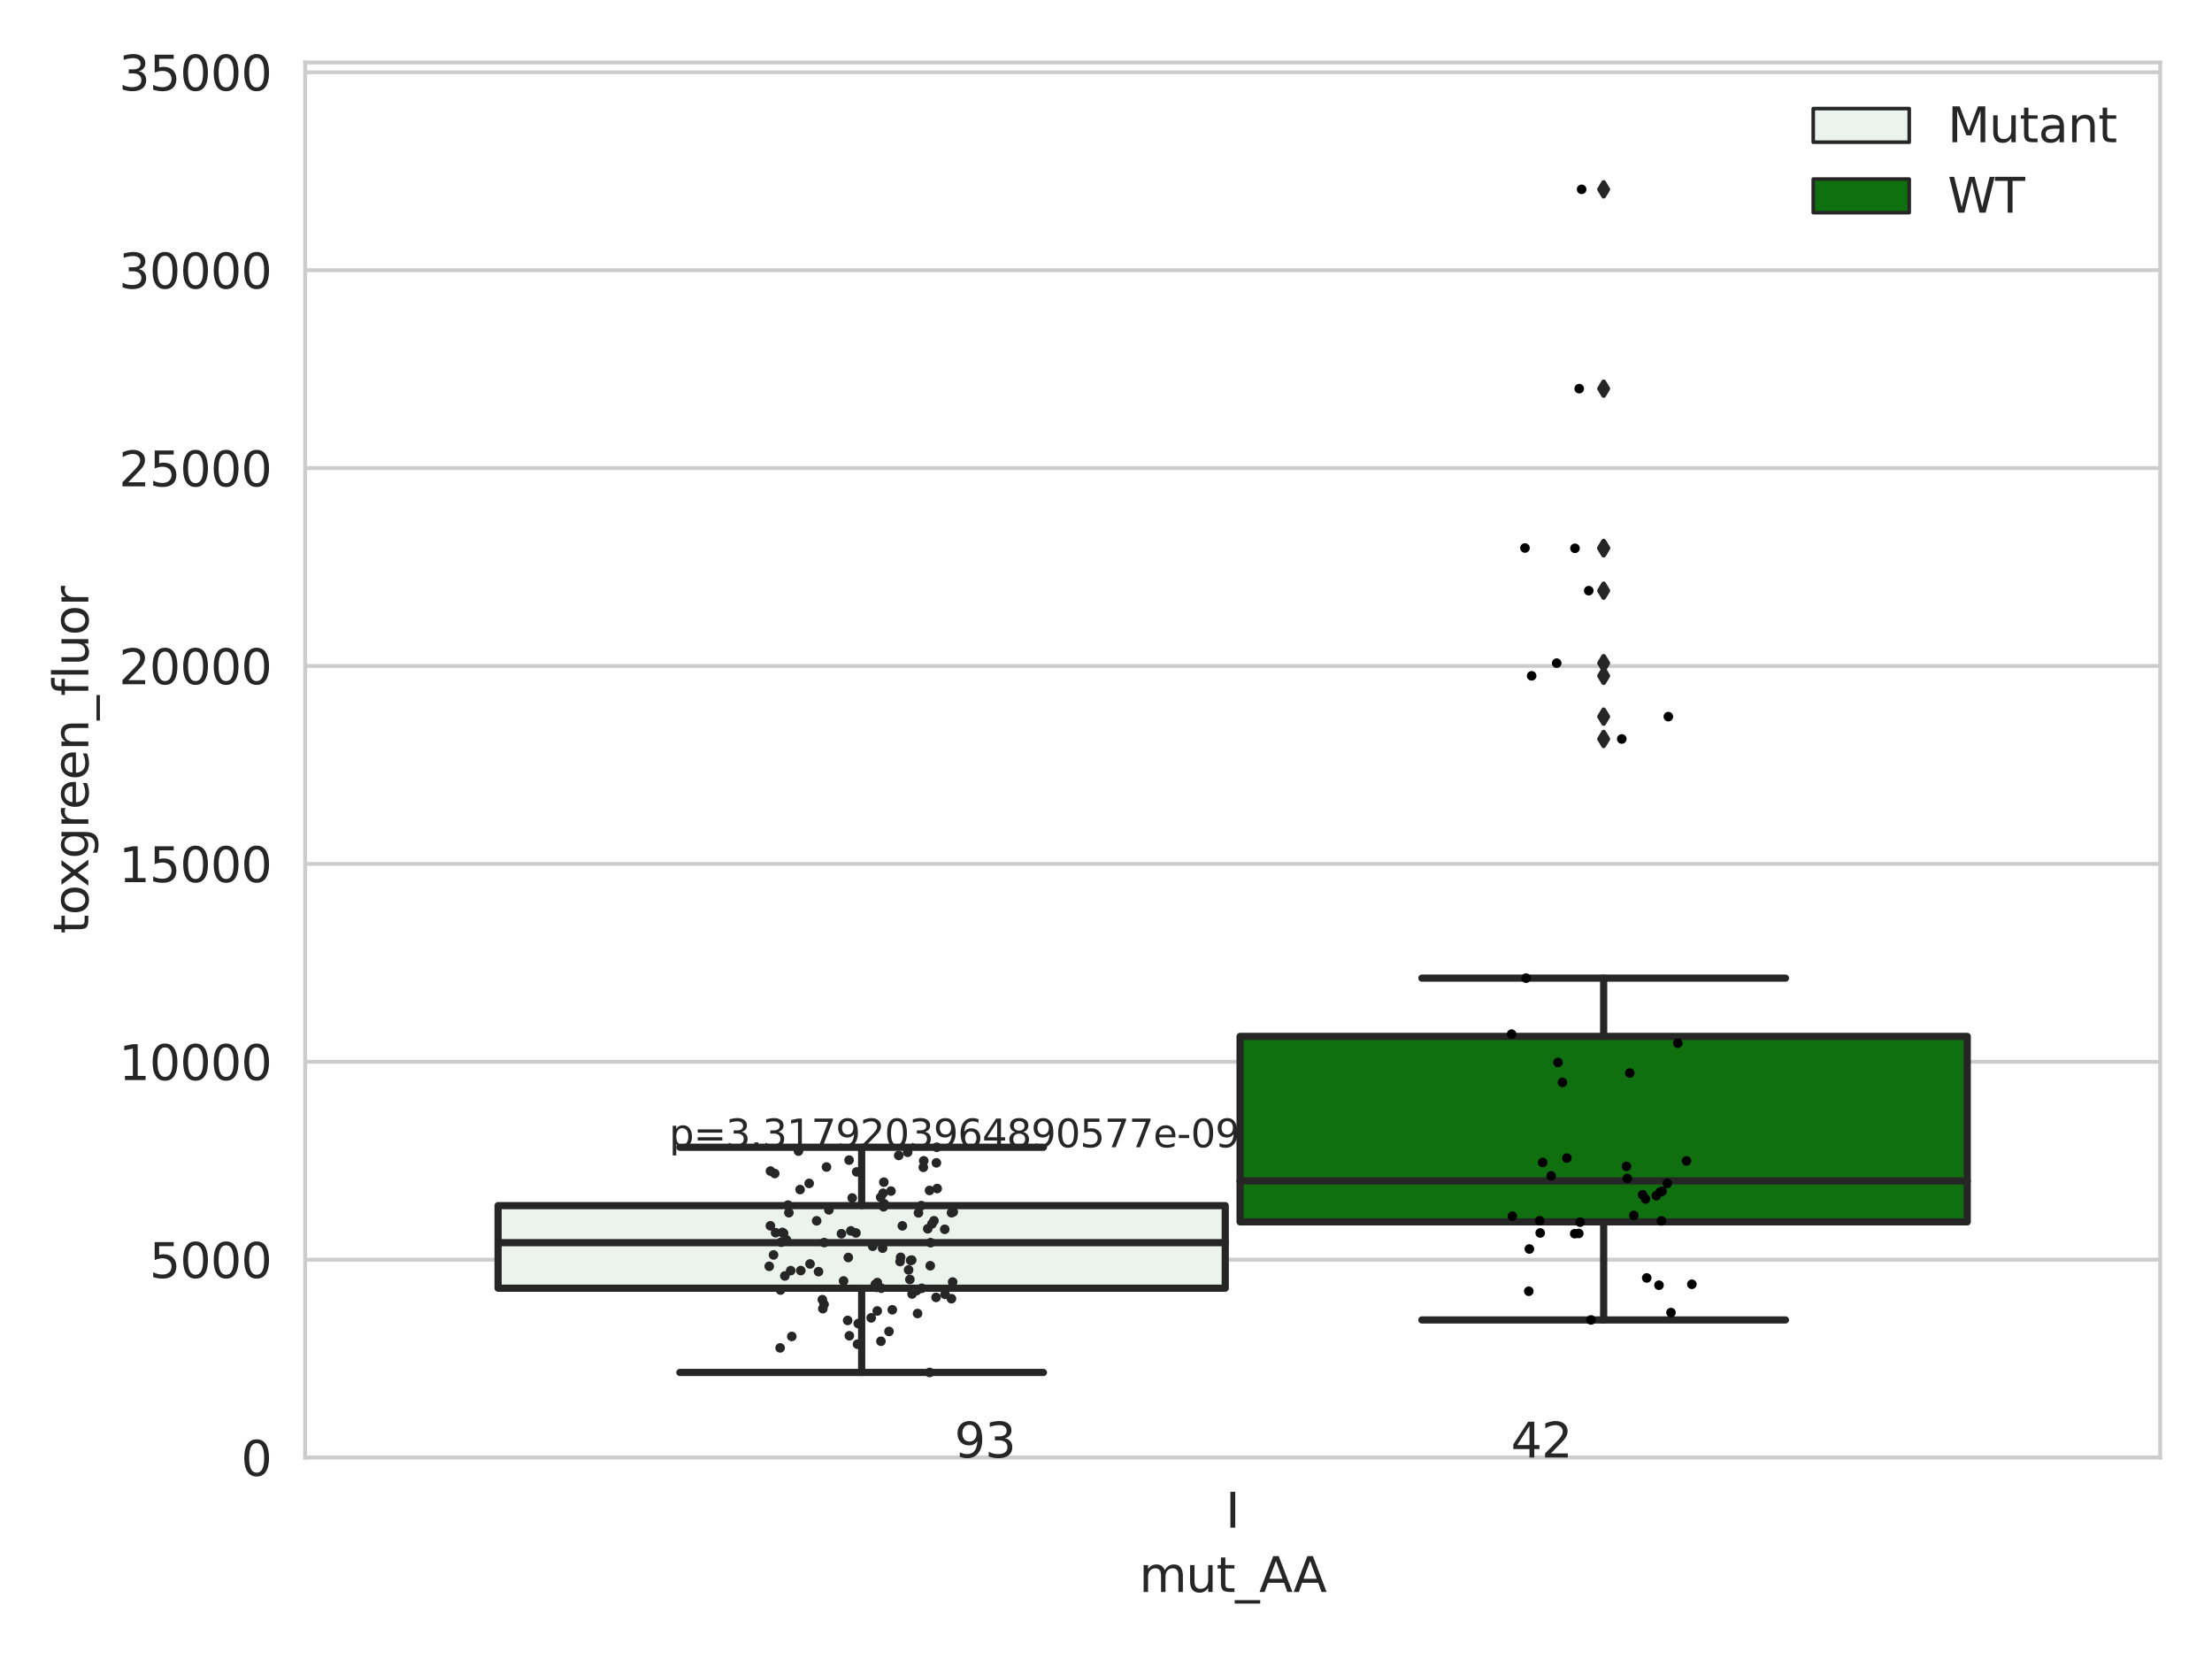 <?xml version="1.0" encoding="utf-8" standalone="no"?>
<!DOCTYPE svg PUBLIC "-//W3C//DTD SVG 1.1//EN"
  "http://www.w3.org/Graphics/SVG/1.1/DTD/svg11.dtd">
<svg xmlns:xlink="http://www.w3.org/1999/xlink" width="460.8pt" height="345.6pt" viewBox="0 0 460.8 345.6" xmlns="http://www.w3.org/2000/svg" version="1.1">
 <defs>
  <style type="text/css">*{stroke-linejoin: round; stroke-linecap: butt}</style>
 </defs>
 <g id="figure_1">
  <g id="patch_1">
   <path d="M 0 345.6 
L 460.8 345.6 
L 460.8 0 
L 0 0 
z
" style="fill: #ffffff"/>
  </g>
  <g id="axes_1">
   <g id="patch_2">
    <path d="M 63.571 303.64 
L 450 303.64 
L 450 13.022 
L 63.571 13.022 
z
" style="fill: #ffffff"/>
   </g>
   <g id="matplotlib.axis_1">
    <g id="xtick_1">
     <g id="text_1">
      <!-- I -->
      <g style="fill: #262626" transform="translate(255.311 318.238)scale(0.1 -0.1)">
       <defs>
        <path id="DejaVuSans-49" d="M 628 4666 
L 1259 4666 
L 1259 0 
L 628 0 
L 628 4666 
z
" transform="scale(0.016)"/>
       </defs>
       <use xlink:href="#DejaVuSans-49"/>
      </g>
     </g>
    </g>
    <g id="text_2">
     <!-- mut_AA -->
     <g style="fill: #262626" transform="translate(237.308 331.638)scale(0.1 -0.1)">
      <defs>
       <path id="DejaVuSans-6d" d="M 3328 2828 
Q 3544 3216 3844 3400 
Q 4144 3584 4550 3584 
Q 5097 3584 5394 3201 
Q 5691 2819 5691 2113 
L 5691 0 
L 5113 0 
L 5113 2094 
Q 5113 2597 4934 2840 
Q 4756 3084 4391 3084 
Q 3944 3084 3684 2787 
Q 3425 2491 3425 1978 
L 3425 0 
L 2847 0 
L 2847 2094 
Q 2847 2600 2669 2842 
Q 2491 3084 2119 3084 
Q 1678 3084 1418 2786 
Q 1159 2488 1159 1978 
L 1159 0 
L 581 0 
L 581 3500 
L 1159 3500 
L 1159 2956 
Q 1356 3278 1631 3431 
Q 1906 3584 2284 3584 
Q 2666 3584 2933 3390 
Q 3200 3197 3328 2828 
z
" transform="scale(0.016)"/>
       <path id="DejaVuSans-75" d="M 544 1381 
L 544 3500 
L 1119 3500 
L 1119 1403 
Q 1119 906 1312 657 
Q 1506 409 1894 409 
Q 2359 409 2629 706 
Q 2900 1003 2900 1516 
L 2900 3500 
L 3475 3500 
L 3475 0 
L 2900 0 
L 2900 538 
Q 2691 219 2414 64 
Q 2138 -91 1772 -91 
Q 1169 -91 856 284 
Q 544 659 544 1381 
z
M 1991 3584 
L 1991 3584 
z
" transform="scale(0.016)"/>
       <path id="DejaVuSans-74" d="M 1172 4494 
L 1172 3500 
L 2356 3500 
L 2356 3053 
L 1172 3053 
L 1172 1153 
Q 1172 725 1289 603 
Q 1406 481 1766 481 
L 2356 481 
L 2356 0 
L 1766 0 
Q 1100 0 847 248 
Q 594 497 594 1153 
L 594 3053 
L 172 3053 
L 172 3500 
L 594 3500 
L 594 4494 
L 1172 4494 
z
" transform="scale(0.016)"/>
       <path id="DejaVuSans-5f" d="M 3263 -1063 
L 3263 -1509 
L -63 -1509 
L -63 -1063 
L 3263 -1063 
z
" transform="scale(0.016)"/>
       <path id="DejaVuSans-41" d="M 2188 4044 
L 1331 1722 
L 3047 1722 
L 2188 4044 
z
M 1831 4666 
L 2547 4666 
L 4325 0 
L 3669 0 
L 3244 1197 
L 1141 1197 
L 716 0 
L 50 0 
L 1831 4666 
z
" transform="scale(0.016)"/>
      </defs>
      <use xlink:href="#DejaVuSans-6d"/>
      <use xlink:href="#DejaVuSans-75" x="97.412"/>
      <use xlink:href="#DejaVuSans-74" x="160.791"/>
      <use xlink:href="#DejaVuSans-5f" x="200"/>
      <use xlink:href="#DejaVuSans-41" x="250"/>
      <use xlink:href="#DejaVuSans-41" x="321.158"/>
     </g>
    </g>
   </g>
   <g id="matplotlib.axis_2">
    <g id="ytick_1">
     <g id="line2d_1">
      <path d="M 63.571 303.64 
L 450 303.64 
" clip-path="url(#pff095200ec)" style="fill: none; stroke: #cccccc; stroke-width: 0.8; stroke-linecap: round"/>
     </g>
     <g id="text_3">
      <!-- 0 -->
      <g style="fill: #262626" transform="translate(50.209 307.439)scale(0.1 -0.1)">
       <defs>
        <path id="DejaVuSans-30" d="M 2034 4250 
Q 1547 4250 1301 3770 
Q 1056 3291 1056 2328 
Q 1056 1369 1301 889 
Q 1547 409 2034 409 
Q 2525 409 2770 889 
Q 3016 1369 3016 2328 
Q 3016 3291 2770 3770 
Q 2525 4250 2034 4250 
z
M 2034 4750 
Q 2819 4750 3233 4129 
Q 3647 3509 3647 2328 
Q 3647 1150 3233 529 
Q 2819 -91 2034 -91 
Q 1250 -91 836 529 
Q 422 1150 422 2328 
Q 422 3509 836 4129 
Q 1250 4750 2034 4750 
z
" transform="scale(0.016)"/>
       </defs>
       <use xlink:href="#DejaVuSans-30"/>
      </g>
     </g>
    </g>
    <g id="ytick_2">
     <g id="line2d_2">
      <path d="M 63.571 262.414 
L 450 262.414 
" clip-path="url(#pff095200ec)" style="fill: none; stroke: #cccccc; stroke-width: 0.8; stroke-linecap: round"/>
     </g>
     <g id="text_4">
      <!-- 5000 -->
      <g style="fill: #262626" transform="translate(31.121 266.214)scale(0.1 -0.1)">
       <defs>
        <path id="DejaVuSans-35" d="M 691 4666 
L 3169 4666 
L 3169 4134 
L 1269 4134 
L 1269 2991 
Q 1406 3038 1543 3061 
Q 1681 3084 1819 3084 
Q 2600 3084 3056 2656 
Q 3513 2228 3513 1497 
Q 3513 744 3044 326 
Q 2575 -91 1722 -91 
Q 1428 -91 1123 -41 
Q 819 9 494 109 
L 494 744 
Q 775 591 1075 516 
Q 1375 441 1709 441 
Q 2250 441 2565 725 
Q 2881 1009 2881 1497 
Q 2881 1984 2565 2268 
Q 2250 2553 1709 2553 
Q 1456 2553 1204 2497 
Q 953 2441 691 2322 
L 691 4666 
z
" transform="scale(0.016)"/>
       </defs>
       <use xlink:href="#DejaVuSans-35"/>
       <use xlink:href="#DejaVuSans-30" x="63.623"/>
       <use xlink:href="#DejaVuSans-30" x="127.246"/>
       <use xlink:href="#DejaVuSans-30" x="190.869"/>
      </g>
     </g>
    </g>
    <g id="ytick_3">
     <g id="line2d_3">
      <path d="M 63.571 221.189 
L 450 221.189 
" clip-path="url(#pff095200ec)" style="fill: none; stroke: #cccccc; stroke-width: 0.8; stroke-linecap: round"/>
     </g>
     <g id="text_5">
      <!-- 10000 -->
      <g style="fill: #262626" transform="translate(24.759 224.988)scale(0.1 -0.1)">
       <defs>
        <path id="DejaVuSans-31" d="M 794 531 
L 1825 531 
L 1825 4091 
L 703 3866 
L 703 4441 
L 1819 4666 
L 2450 4666 
L 2450 531 
L 3481 531 
L 3481 0 
L 794 0 
L 794 531 
z
" transform="scale(0.016)"/>
       </defs>
       <use xlink:href="#DejaVuSans-31"/>
       <use xlink:href="#DejaVuSans-30" x="63.623"/>
       <use xlink:href="#DejaVuSans-30" x="127.246"/>
       <use xlink:href="#DejaVuSans-30" x="190.869"/>
       <use xlink:href="#DejaVuSans-30" x="254.492"/>
      </g>
     </g>
    </g>
    <g id="ytick_4">
     <g id="line2d_4">
      <path d="M 63.571 179.963 
L 450 179.963 
" clip-path="url(#pff095200ec)" style="fill: none; stroke: #cccccc; stroke-width: 0.8; stroke-linecap: round"/>
     </g>
     <g id="text_6">
      <!-- 15000 -->
      <g style="fill: #262626" transform="translate(24.759 183.762)scale(0.1 -0.1)">
       <use xlink:href="#DejaVuSans-31"/>
       <use xlink:href="#DejaVuSans-35" x="63.623"/>
       <use xlink:href="#DejaVuSans-30" x="127.246"/>
       <use xlink:href="#DejaVuSans-30" x="190.869"/>
       <use xlink:href="#DejaVuSans-30" x="254.492"/>
      </g>
     </g>
    </g>
    <g id="ytick_5">
     <g id="line2d_5">
      <path d="M 63.571 138.738 
L 450 138.738 
" clip-path="url(#pff095200ec)" style="fill: none; stroke: #cccccc; stroke-width: 0.8; stroke-linecap: round"/>
     </g>
     <g id="text_7">
      <!-- 20000 -->
      <g style="fill: #262626" transform="translate(24.759 142.537)scale(0.1 -0.1)">
       <defs>
        <path id="DejaVuSans-32" d="M 1228 531 
L 3431 531 
L 3431 0 
L 469 0 
L 469 531 
Q 828 903 1448 1529 
Q 2069 2156 2228 2338 
Q 2531 2678 2651 2914 
Q 2772 3150 2772 3378 
Q 2772 3750 2511 3984 
Q 2250 4219 1831 4219 
Q 1534 4219 1204 4116 
Q 875 4013 500 3803 
L 500 4441 
Q 881 4594 1212 4672 
Q 1544 4750 1819 4750 
Q 2544 4750 2975 4387 
Q 3406 4025 3406 3419 
Q 3406 3131 3298 2873 
Q 3191 2616 2906 2266 
Q 2828 2175 2409 1742 
Q 1991 1309 1228 531 
z
" transform="scale(0.016)"/>
       </defs>
       <use xlink:href="#DejaVuSans-32"/>
       <use xlink:href="#DejaVuSans-30" x="63.623"/>
       <use xlink:href="#DejaVuSans-30" x="127.246"/>
       <use xlink:href="#DejaVuSans-30" x="190.869"/>
       <use xlink:href="#DejaVuSans-30" x="254.492"/>
      </g>
     </g>
    </g>
    <g id="ytick_6">
     <g id="line2d_6">
      <path d="M 63.571 97.512 
L 450 97.512 
" clip-path="url(#pff095200ec)" style="fill: none; stroke: #cccccc; stroke-width: 0.8; stroke-linecap: round"/>
     </g>
     <g id="text_8">
      <!-- 25000 -->
      <g style="fill: #262626" transform="translate(24.759 101.311)scale(0.1 -0.1)">
       <use xlink:href="#DejaVuSans-32"/>
       <use xlink:href="#DejaVuSans-35" x="63.623"/>
       <use xlink:href="#DejaVuSans-30" x="127.246"/>
       <use xlink:href="#DejaVuSans-30" x="190.869"/>
       <use xlink:href="#DejaVuSans-30" x="254.492"/>
      </g>
     </g>
    </g>
    <g id="ytick_7">
     <g id="line2d_7">
      <path d="M 63.571 56.286 
L 450 56.286 
" clip-path="url(#pff095200ec)" style="fill: none; stroke: #cccccc; stroke-width: 0.8; stroke-linecap: round"/>
     </g>
     <g id="text_9">
      <!-- 30000 -->
      <g style="fill: #262626" transform="translate(24.759 60.085)scale(0.1 -0.1)">
       <defs>
        <path id="DejaVuSans-33" d="M 2597 2516 
Q 3050 2419 3304 2112 
Q 3559 1806 3559 1356 
Q 3559 666 3084 287 
Q 2609 -91 1734 -91 
Q 1441 -91 1130 -33 
Q 819 25 488 141 
L 488 750 
Q 750 597 1062 519 
Q 1375 441 1716 441 
Q 2309 441 2620 675 
Q 2931 909 2931 1356 
Q 2931 1769 2642 2001 
Q 2353 2234 1838 2234 
L 1294 2234 
L 1294 2753 
L 1863 2753 
Q 2328 2753 2575 2939 
Q 2822 3125 2822 3475 
Q 2822 3834 2567 4026 
Q 2313 4219 1838 4219 
Q 1578 4219 1281 4162 
Q 984 4106 628 3988 
L 628 4550 
Q 988 4650 1302 4700 
Q 1616 4750 1894 4750 
Q 2613 4750 3031 4423 
Q 3450 4097 3450 3541 
Q 3450 3153 3228 2886 
Q 3006 2619 2597 2516 
z
" transform="scale(0.016)"/>
       </defs>
       <use xlink:href="#DejaVuSans-33"/>
       <use xlink:href="#DejaVuSans-30" x="63.623"/>
       <use xlink:href="#DejaVuSans-30" x="127.246"/>
       <use xlink:href="#DejaVuSans-30" x="190.869"/>
       <use xlink:href="#DejaVuSans-30" x="254.492"/>
      </g>
     </g>
    </g>
    <g id="ytick_8">
     <g id="line2d_8">
      <path d="M 63.571 15.061 
L 450 15.061 
" clip-path="url(#pff095200ec)" style="fill: none; stroke: #cccccc; stroke-width: 0.8; stroke-linecap: round"/>
     </g>
     <g id="text_10">
      <!-- 35000 -->
      <g style="fill: #262626" transform="translate(24.759 18.86)scale(0.1 -0.1)">
       <use xlink:href="#DejaVuSans-33"/>
       <use xlink:href="#DejaVuSans-35" x="63.623"/>
       <use xlink:href="#DejaVuSans-30" x="127.246"/>
       <use xlink:href="#DejaVuSans-30" x="190.869"/>
       <use xlink:href="#DejaVuSans-30" x="254.492"/>
      </g>
     </g>
    </g>
    <g id="text_11">
     <!-- toxgreen_fluor -->
     <g style="fill: #262626" transform="translate(18.401 194.526)rotate(-90)scale(0.1 -0.1)">
      <defs>
       <path id="DejaVuSans-6f" d="M 1959 3097 
Q 1497 3097 1228 2736 
Q 959 2375 959 1747 
Q 959 1119 1226 758 
Q 1494 397 1959 397 
Q 2419 397 2687 759 
Q 2956 1122 2956 1747 
Q 2956 2369 2687 2733 
Q 2419 3097 1959 3097 
z
M 1959 3584 
Q 2709 3584 3137 3096 
Q 3566 2609 3566 1747 
Q 3566 888 3137 398 
Q 2709 -91 1959 -91 
Q 1206 -91 779 398 
Q 353 888 353 1747 
Q 353 2609 779 3096 
Q 1206 3584 1959 3584 
z
" transform="scale(0.016)"/>
       <path id="DejaVuSans-78" d="M 3513 3500 
L 2247 1797 
L 3578 0 
L 2900 0 
L 1881 1375 
L 863 0 
L 184 0 
L 1544 1831 
L 300 3500 
L 978 3500 
L 1906 2253 
L 2834 3500 
L 3513 3500 
z
" transform="scale(0.016)"/>
       <path id="DejaVuSans-67" d="M 2906 1791 
Q 2906 2416 2648 2759 
Q 2391 3103 1925 3103 
Q 1463 3103 1205 2759 
Q 947 2416 947 1791 
Q 947 1169 1205 825 
Q 1463 481 1925 481 
Q 2391 481 2648 825 
Q 2906 1169 2906 1791 
z
M 3481 434 
Q 3481 -459 3084 -895 
Q 2688 -1331 1869 -1331 
Q 1566 -1331 1297 -1286 
Q 1028 -1241 775 -1147 
L 775 -588 
Q 1028 -725 1275 -790 
Q 1522 -856 1778 -856 
Q 2344 -856 2625 -561 
Q 2906 -266 2906 331 
L 2906 616 
Q 2728 306 2450 153 
Q 2172 0 1784 0 
Q 1141 0 747 490 
Q 353 981 353 1791 
Q 353 2603 747 3093 
Q 1141 3584 1784 3584 
Q 2172 3584 2450 3431 
Q 2728 3278 2906 2969 
L 2906 3500 
L 3481 3500 
L 3481 434 
z
" transform="scale(0.016)"/>
       <path id="DejaVuSans-72" d="M 2631 2963 
Q 2534 3019 2420 3045 
Q 2306 3072 2169 3072 
Q 1681 3072 1420 2755 
Q 1159 2438 1159 1844 
L 1159 0 
L 581 0 
L 581 3500 
L 1159 3500 
L 1159 2956 
Q 1341 3275 1631 3429 
Q 1922 3584 2338 3584 
Q 2397 3584 2469 3576 
Q 2541 3569 2628 3553 
L 2631 2963 
z
" transform="scale(0.016)"/>
       <path id="DejaVuSans-65" d="M 3597 1894 
L 3597 1613 
L 953 1613 
Q 991 1019 1311 708 
Q 1631 397 2203 397 
Q 2534 397 2845 478 
Q 3156 559 3463 722 
L 3463 178 
Q 3153 47 2828 -22 
Q 2503 -91 2169 -91 
Q 1331 -91 842 396 
Q 353 884 353 1716 
Q 353 2575 817 3079 
Q 1281 3584 2069 3584 
Q 2775 3584 3186 3129 
Q 3597 2675 3597 1894 
z
M 3022 2063 
Q 3016 2534 2758 2815 
Q 2500 3097 2075 3097 
Q 1594 3097 1305 2825 
Q 1016 2553 972 2059 
L 3022 2063 
z
" transform="scale(0.016)"/>
       <path id="DejaVuSans-6e" d="M 3513 2113 
L 3513 0 
L 2938 0 
L 2938 2094 
Q 2938 2591 2744 2837 
Q 2550 3084 2163 3084 
Q 1697 3084 1428 2787 
Q 1159 2491 1159 1978 
L 1159 0 
L 581 0 
L 581 3500 
L 1159 3500 
L 1159 2956 
Q 1366 3272 1645 3428 
Q 1925 3584 2291 3584 
Q 2894 3584 3203 3211 
Q 3513 2838 3513 2113 
z
" transform="scale(0.016)"/>
       <path id="DejaVuSans-66" d="M 2375 4863 
L 2375 4384 
L 1825 4384 
Q 1516 4384 1395 4259 
Q 1275 4134 1275 3809 
L 1275 3500 
L 2222 3500 
L 2222 3053 
L 1275 3053 
L 1275 0 
L 697 0 
L 697 3053 
L 147 3053 
L 147 3500 
L 697 3500 
L 697 3744 
Q 697 4328 969 4595 
Q 1241 4863 1831 4863 
L 2375 4863 
z
" transform="scale(0.016)"/>
       <path id="DejaVuSans-6c" d="M 603 4863 
L 1178 4863 
L 1178 0 
L 603 0 
L 603 4863 
z
" transform="scale(0.016)"/>
      </defs>
      <use xlink:href="#DejaVuSans-74"/>
      <use xlink:href="#DejaVuSans-6f" x="39.209"/>
      <use xlink:href="#DejaVuSans-78" x="97.266"/>
      <use xlink:href="#DejaVuSans-67" x="156.445"/>
      <use xlink:href="#DejaVuSans-72" x="219.922"/>
      <use xlink:href="#DejaVuSans-65" x="258.785"/>
      <use xlink:href="#DejaVuSans-65" x="320.309"/>
      <use xlink:href="#DejaVuSans-6e" x="381.832"/>
      <use xlink:href="#DejaVuSans-5f" x="445.211"/>
      <use xlink:href="#DejaVuSans-66" x="495.211"/>
      <use xlink:href="#DejaVuSans-6c" x="530.416"/>
      <use xlink:href="#DejaVuSans-75" x="558.199"/>
      <use xlink:href="#DejaVuSans-6f" x="621.578"/>
      <use xlink:href="#DejaVuSans-72" x="682.76"/>
     </g>
    </g>
   </g>
   <g id="patch_3">
    <path d="M 103.76 268.354 
L 255.24 268.354 
L 255.24 251.15 
L 103.76 251.15 
L 103.76 268.354 
z
" clip-path="url(#pff095200ec)" style="fill: #ecf2ec; stroke: #262626; stroke-width: 1.5; stroke-linejoin: miter"/>
   </g>
   <g id="patch_4">
    <path d="M 258.331 254.537 
L 409.811 254.537 
L 409.811 215.899 
L 258.331 215.899 
L 258.331 254.537 
z
" clip-path="url(#pff095200ec)" style="fill: #107010; stroke: #262626; stroke-width: 1.5; stroke-linejoin: miter"/>
   </g>
   <g id="patch_5">
    <path d="M 256.786 303.64 
L 256.786 303.64 
L 256.786 303.64 
L 256.786 303.64 
z
" clip-path="url(#pff095200ec)" style="fill: #ecf2ec; stroke: #262626; stroke-width: 0.75; stroke-linejoin: miter"/>
   </g>
   <g id="patch_6">
    <path d="M 256.786 303.64 
L 256.786 303.64 
L 256.786 303.64 
L 256.786 303.64 
z
" clip-path="url(#pff095200ec)" style="fill: #107010; stroke: #262626; stroke-width: 0.75; stroke-linejoin: miter"/>
   </g>
   <g id="PathCollection_1"/>
   <g id="PathCollection_2"/>
   <g id="line2d_9">
    <path d="M 179.5 268.354 
L 179.5 285.907 
" clip-path="url(#pff095200ec)" style="fill: none; stroke: #262626; stroke-width: 1.5; stroke-linecap: round"/>
   </g>
   <g id="line2d_10">
    <path d="M 179.5 251.15 
L 179.5 238.995 
" clip-path="url(#pff095200ec)" style="fill: none; stroke: #262626; stroke-width: 1.5; stroke-linecap: round"/>
   </g>
   <g id="line2d_11">
    <path d="M 141.63 285.907 
L 217.37 285.907 
" clip-path="url(#pff095200ec)" style="fill: none; stroke: #262626; stroke-width: 1.5; stroke-linecap: round"/>
   </g>
   <g id="line2d_12">
    <path d="M 141.63 238.995 
L 217.37 238.995 
" clip-path="url(#pff095200ec)" style="fill: none; stroke: #262626; stroke-width: 1.5; stroke-linecap: round"/>
   </g>
   <g id="line2d_13"/>
   <g id="line2d_14">
    <path d="M 334.071 254.537 
L 334.071 274.968 
" clip-path="url(#pff095200ec)" style="fill: none; stroke: #262626; stroke-width: 1.5; stroke-linecap: round"/>
   </g>
   <g id="line2d_15">
    <path d="M 334.071 215.899 
L 334.071 203.765 
" clip-path="url(#pff095200ec)" style="fill: none; stroke: #262626; stroke-width: 1.5; stroke-linecap: round"/>
   </g>
   <g id="line2d_16">
    <path d="M 296.201 274.968 
L 371.941 274.968 
" clip-path="url(#pff095200ec)" style="fill: none; stroke: #262626; stroke-width: 1.5; stroke-linecap: round"/>
   </g>
   <g id="line2d_17">
    <path d="M 296.201 203.765 
L 371.941 203.765 
" clip-path="url(#pff095200ec)" style="fill: none; stroke: #262626; stroke-width: 1.5; stroke-linecap: round"/>
   </g>
   <g id="line2d_18">
    <defs>
     <path id="mc9581542c7" d="M -0 1.414 
L 0.849 0 
L 0 -1.414 
L -0.849 -0 
z
" style="stroke: #262626; stroke-linejoin: miter"/>
    </defs>
    <g clip-path="url(#pff095200ec)">
     <use xlink:href="#mc9581542c7" x="334.071" y="149.289" style="fill: #262626; stroke: #262626; stroke-linejoin: miter"/>
     <use xlink:href="#mc9581542c7" x="334.071" y="153.942" style="fill: #262626; stroke: #262626; stroke-linejoin: miter"/>
     <use xlink:href="#mc9581542c7" x="334.071" y="123.047" style="fill: #262626; stroke: #262626; stroke-linejoin: miter"/>
     <use xlink:href="#mc9581542c7" x="334.071" y="140.791" style="fill: #262626; stroke: #262626; stroke-linejoin: miter"/>
     <use xlink:href="#mc9581542c7" x="334.071" y="138.147" style="fill: #262626; stroke: #262626; stroke-linejoin: miter"/>
     <use xlink:href="#mc9581542c7" x="334.071" y="39.442" style="fill: #262626; stroke: #262626; stroke-linejoin: miter"/>
     <use xlink:href="#mc9581542c7" x="334.071" y="114.157" style="fill: #262626; stroke: #262626; stroke-linejoin: miter"/>
     <use xlink:href="#mc9581542c7" x="334.071" y="114.218" style="fill: #262626; stroke: #262626; stroke-linejoin: miter"/>
     <use xlink:href="#mc9581542c7" x="334.071" y="80.967" style="fill: #262626; stroke: #262626; stroke-linejoin: miter"/>
    </g>
   </g>
   <g id="line2d_19">
    <path d="M 103.76 258.875 
L 255.24 258.875 
" clip-path="url(#pff095200ec)" style="fill: none; stroke: #262626; stroke-width: 1.5; stroke-linecap: round"/>
   </g>
   <g id="line2d_20">
    <path d="M 258.331 246.01 
L 409.811 246.01 
" clip-path="url(#pff095200ec)" style="fill: none; stroke: #262626; stroke-width: 1.5; stroke-linecap: round"/>
   </g>
   <g id="patch_7">
    <path d="M 63.571 303.64 
L 63.571 13.022 
" style="fill: none; stroke: #cccccc; stroke-width: 0.8; stroke-linejoin: miter; stroke-linecap: square"/>
   </g>
   <g id="patch_8">
    <path d="M 450 303.64 
L 450 13.022 
" style="fill: none; stroke: #cccccc; stroke-width: 0.8; stroke-linejoin: miter; stroke-linecap: square"/>
   </g>
   <g id="patch_9">
    <path d="M 63.571 303.64 
L 450 303.64 
" style="fill: none; stroke: #cccccc; stroke-width: 0.8; stroke-linejoin: miter; stroke-linecap: square"/>
   </g>
   <g id="patch_10">
    <path d="M 63.571 13.022 
L 450 13.022 
" style="fill: none; stroke: #cccccc; stroke-width: 0.8; stroke-linejoin: miter; stroke-linecap: square"/>
   </g>
   <g id="PathCollection_3">
    <defs>
     <path id="C0_0_c7e7300eb7" d="M 0 1 
C 0.265 1 0.52 0.895 0.707 0.707 
C 0.895 0.52 1 0.265 1 -0 
C 1 -0.265 0.895 -0.52 0.707 -0.707 
C 0.52 -0.895 0.265 -1 0 -1 
C -0.265 -1 -0.52 -0.895 -0.707 -0.707 
C -0.895 -0.52 -1 -0.265 -1 0 
C -1 0.265 -0.895 0.52 -0.707 0.707 
C -0.52 0.895 -0.265 1 0 1 
z
"/>
    </defs>
    <g clip-path="url(#pff095200ec)">
     <use xlink:href="#C0_0_c7e7300eb7" x="178.789" y="275.724" style="fill: #262626"/>
    </g>
    <g clip-path="url(#pff095200ec)">
     <use xlink:href="#C0_0_c7e7300eb7" x="171.309" y="270.746" style="fill: #262626"/>
    </g>
    <g clip-path="url(#pff095200ec)">
     <use xlink:href="#C0_0_c7e7300eb7" x="170.124" y="254.319" style="fill: #262626"/>
    </g>
    <g clip-path="url(#pff095200ec)">
     <use xlink:href="#C0_0_c7e7300eb7" x="175.73" y="266.843" style="fill: #262626"/>
    </g>
    <g clip-path="url(#pff095200ec)">
     <use xlink:href="#C0_0_c7e7300eb7" x="162.605" y="268.743" style="fill: #262626"/>
    </g>
    <g clip-path="url(#pff095200ec)">
     <use xlink:href="#C0_0_c7e7300eb7" x="189.278" y="264.546" style="fill: #262626"/>
    </g>
    <g clip-path="url(#pff095200ec)">
     <use xlink:href="#C0_0_c7e7300eb7" x="191.147" y="273.631" style="fill: #262626"/>
    </g>
    <g clip-path="url(#pff095200ec)">
     <use xlink:href="#C0_0_c7e7300eb7" x="187.22" y="240.701" style="fill: #262626"/>
    </g>
    <g clip-path="url(#pff095200ec)">
     <use xlink:href="#C0_0_c7e7300eb7" x="168.561" y="246.523" style="fill: #262626"/>
    </g>
    <g clip-path="url(#pff095200ec)">
     <use xlink:href="#C0_0_c7e7300eb7" x="160.489" y="255.357" style="fill: #262626"/>
    </g>
    <g clip-path="url(#pff095200ec)">
     <use xlink:href="#C0_0_c7e7300eb7" x="166.815" y="264.682" style="fill: #262626"/>
    </g>
    <g clip-path="url(#pff095200ec)">
     <use xlink:href="#C0_0_c7e7300eb7" x="171.669" y="271.722" style="fill: #262626"/>
    </g>
    <g clip-path="url(#pff095200ec)">
     <use xlink:href="#C0_0_c7e7300eb7" x="176.713" y="261.957" style="fill: #262626"/>
    </g>
    <g clip-path="url(#pff095200ec)">
     <use xlink:href="#C0_0_c7e7300eb7" x="175.288" y="257.01" style="fill: #262626"/>
    </g>
    <g clip-path="url(#pff095200ec)">
     <use xlink:href="#C0_0_c7e7300eb7" x="195.234" y="247.593" style="fill: #262626"/>
    </g>
    <g clip-path="url(#pff095200ec)">
     <use xlink:href="#C0_0_c7e7300eb7" x="196.877" y="269.638" style="fill: #262626"/>
    </g>
    <g clip-path="url(#pff095200ec)">
     <use xlink:href="#C0_0_c7e7300eb7" x="162.974" y="256.736" style="fill: #262626"/>
    </g>
    <g clip-path="url(#pff095200ec)">
     <use xlink:href="#C0_0_c7e7300eb7" x="194.565" y="254.301" style="fill: #262626"/>
    </g>
    <g clip-path="url(#pff095200ec)">
     <use xlink:href="#C0_0_c7e7300eb7" x="198.22" y="252.638" style="fill: #262626"/>
    </g>
    <g clip-path="url(#pff095200ec)">
     <use xlink:href="#C0_0_c7e7300eb7" x="192.017" y="268.374" style="fill: #262626"/>
    </g>
    <g clip-path="url(#pff095200ec)">
     <use xlink:href="#C0_0_c7e7300eb7" x="193.789" y="263.679" style="fill: #262626"/>
    </g>
    <g clip-path="url(#pff095200ec)">
     <use xlink:href="#C0_0_c7e7300eb7" x="162.728" y="258.771" style="fill: #262626"/>
    </g>
    <g clip-path="url(#pff095200ec)">
     <use xlink:href="#C0_0_c7e7300eb7" x="178.455" y="244.132" style="fill: #262626"/>
    </g>
    <g clip-path="url(#pff095200ec)">
     <use xlink:href="#C0_0_c7e7300eb7" x="194.141" y="254.959" style="fill: #262626"/>
    </g>
    <g clip-path="url(#pff095200ec)">
     <use xlink:href="#C0_0_c7e7300eb7" x="178.639" y="280.025" style="fill: #262626"/>
    </g>
    <g clip-path="url(#pff095200ec)">
     <use xlink:href="#C0_0_c7e7300eb7" x="192.344" y="243.173" style="fill: #262626"/>
    </g>
    <g clip-path="url(#pff095200ec)">
     <use xlink:href="#C0_0_c7e7300eb7" x="187.977" y="255.366" style="fill: #262626"/>
    </g>
    <g clip-path="url(#pff095200ec)">
     <use xlink:href="#C0_0_c7e7300eb7" x="160.501" y="243.953" style="fill: #262626"/>
    </g>
    <g clip-path="url(#pff095200ec)">
     <use xlink:href="#C0_0_c7e7300eb7" x="162.516" y="280.79" style="fill: #262626"/>
    </g>
    <g clip-path="url(#pff095200ec)">
     <use xlink:href="#C0_0_c7e7300eb7" x="166.675" y="247.809" style="fill: #262626"/>
    </g>
    <g clip-path="url(#pff095200ec)">
     <use xlink:href="#C0_0_c7e7300eb7" x="198.203" y="270.541" style="fill: #262626"/>
    </g>
    <g clip-path="url(#pff095200ec)">
     <use xlink:href="#C0_0_c7e7300eb7" x="184.117" y="246.266" style="fill: #262626"/>
    </g>
    <g clip-path="url(#pff095200ec)">
     <use xlink:href="#C0_0_c7e7300eb7" x="160.243" y="263.796" style="fill: #262626"/>
    </g>
    <g clip-path="url(#pff095200ec)">
     <use xlink:href="#C0_0_c7e7300eb7" x="185.192" y="277.363" style="fill: #262626"/>
    </g>
    <g clip-path="url(#pff095200ec)">
     <use xlink:href="#C0_0_c7e7300eb7" x="171.693" y="258.851" style="fill: #262626"/>
    </g>
    <g clip-path="url(#pff095200ec)">
     <use xlink:href="#C0_0_c7e7300eb7" x="182.323" y="267.588" style="fill: #262626"/>
    </g>
    <g clip-path="url(#pff095200ec)">
     <use xlink:href="#C0_0_c7e7300eb7" x="176.88" y="241.673" style="fill: #262626"/>
    </g>
    <g clip-path="url(#pff095200ec)">
     <use xlink:href="#C0_0_c7e7300eb7" x="164.944" y="278.405" style="fill: #262626"/>
    </g>
    <g clip-path="url(#pff095200ec)">
     <use xlink:href="#C0_0_c7e7300eb7" x="178.312" y="256.844" style="fill: #262626"/>
    </g>
    <g clip-path="url(#pff095200ec)">
     <use xlink:href="#C0_0_c7e7300eb7" x="198.584" y="252.459" style="fill: #262626"/>
    </g>
    <g clip-path="url(#pff095200ec)">
     <use xlink:href="#C0_0_c7e7300eb7" x="183.459" y="249.417" style="fill: #262626"/>
    </g>
    <g clip-path="url(#pff095200ec)">
     <use xlink:href="#C0_0_c7e7300eb7" x="193.642" y="247.993" style="fill: #262626"/>
    </g>
    <g clip-path="url(#pff095200ec)">
     <use xlink:href="#C0_0_c7e7300eb7" x="176.936" y="278.262" style="fill: #262626"/>
    </g>
    <g clip-path="url(#pff095200ec)">
     <use xlink:href="#C0_0_c7e7300eb7" x="164.163" y="251.039" style="fill: #262626"/>
    </g>
    <g clip-path="url(#pff095200ec)">
     <use xlink:href="#C0_0_c7e7300eb7" x="195.069" y="242.238" style="fill: #262626"/>
    </g>
    <g clip-path="url(#pff095200ec)">
     <use xlink:href="#C0_0_c7e7300eb7" x="183.596" y="268.354" style="fill: #262626"/>
    </g>
    <g clip-path="url(#pff095200ec)">
     <use xlink:href="#C0_0_c7e7300eb7" x="182.766" y="267.188" style="fill: #262626"/>
    </g>
    <g clip-path="url(#pff095200ec)">
     <use xlink:href="#C0_0_c7e7300eb7" x="191.333" y="252.665" style="fill: #262626"/>
    </g>
    <g clip-path="url(#pff095200ec)">
     <use xlink:href="#C0_0_c7e7300eb7" x="164.71" y="264.696" style="fill: #262626"/>
    </g>
    <g clip-path="url(#pff095200ec)">
     <use xlink:href="#C0_0_c7e7300eb7" x="182.595" y="268.178" style="fill: #262626"/>
    </g>
    <g clip-path="url(#pff095200ec)">
     <use xlink:href="#C0_0_c7e7300eb7" x="193.654" y="285.907" style="fill: #262626"/>
    </g>
    <g clip-path="url(#pff095200ec)">
     <use xlink:href="#C0_0_c7e7300eb7" x="185.605" y="248.122" style="fill: #262626"/>
    </g>
    <g clip-path="url(#pff095200ec)">
     <use xlink:href="#C0_0_c7e7300eb7" x="161.143" y="261.423" style="fill: #262626"/>
    </g>
    <g clip-path="url(#pff095200ec)">
     <use xlink:href="#C0_0_c7e7300eb7" x="193.261" y="255.979" style="fill: #262626"/>
    </g>
    <g clip-path="url(#pff095200ec)">
     <use xlink:href="#C0_0_c7e7300eb7" x="189.697" y="262.575" style="fill: #262626"/>
    </g>
    <g clip-path="url(#pff095200ec)">
     <use xlink:href="#C0_0_c7e7300eb7" x="177.244" y="256.415" style="fill: #262626"/>
    </g>
    <g clip-path="url(#pff095200ec)">
     <use xlink:href="#C0_0_c7e7300eb7" x="163.497" y="265.804" style="fill: #262626"/>
    </g>
    <g clip-path="url(#pff095200ec)">
     <use xlink:href="#C0_0_c7e7300eb7" x="195" y="270.272" style="fill: #262626"/>
    </g>
    <g clip-path="url(#pff095200ec)">
     <use xlink:href="#C0_0_c7e7300eb7" x="184.191" y="250.768" style="fill: #262626"/>
    </g>
    <g clip-path="url(#pff095200ec)">
     <use xlink:href="#C0_0_c7e7300eb7" x="164.34" y="252.628" style="fill: #262626"/>
    </g>
    <g clip-path="url(#pff095200ec)">
     <use xlink:href="#C0_0_c7e7300eb7" x="172.672" y="252.042" style="fill: #262626"/>
    </g>
    <g clip-path="url(#pff095200ec)">
     <use xlink:href="#C0_0_c7e7300eb7" x="192.43" y="241.823" style="fill: #262626"/>
    </g>
    <g clip-path="url(#pff095200ec)">
     <use xlink:href="#C0_0_c7e7300eb7" x="172.17" y="243.108" style="fill: #262626"/>
    </g>
    <g clip-path="url(#pff095200ec)">
     <use xlink:href="#C0_0_c7e7300eb7" x="181.484" y="274.535" style="fill: #262626"/>
    </g>
    <g clip-path="url(#pff095200ec)">
     <use xlink:href="#C0_0_c7e7300eb7" x="191.931" y="251.15" style="fill: #262626"/>
    </g>
    <g clip-path="url(#pff095200ec)">
     <use xlink:href="#C0_0_c7e7300eb7" x="163.82" y="258.271" style="fill: #262626"/>
    </g>
    <g clip-path="url(#pff095200ec)">
     <use xlink:href="#C0_0_c7e7300eb7" x="161.387" y="244.462" style="fill: #262626"/>
    </g>
    <g clip-path="url(#pff095200ec)">
     <use xlink:href="#C0_0_c7e7300eb7" x="170.513" y="264.903" style="fill: #262626"/>
    </g>
    <g clip-path="url(#pff095200ec)">
     <use xlink:href="#C0_0_c7e7300eb7" x="183.863" y="260.019" style="fill: #262626"/>
    </g>
    <g clip-path="url(#pff095200ec)">
     <use xlink:href="#C0_0_c7e7300eb7" x="189.545" y="266.534" style="fill: #262626"/>
    </g>
    <g clip-path="url(#pff095200ec)">
     <use xlink:href="#C0_0_c7e7300eb7" x="189.08" y="240.044" style="fill: #262626"/>
    </g>
    <g clip-path="url(#pff095200ec)">
     <use xlink:href="#C0_0_c7e7300eb7" x="198.456" y="267.067" style="fill: #262626"/>
    </g>
    <g clip-path="url(#pff095200ec)">
     <use xlink:href="#C0_0_c7e7300eb7" x="193.85" y="258.875" style="fill: #262626"/>
    </g>
    <g clip-path="url(#pff095200ec)">
     <use xlink:href="#C0_0_c7e7300eb7" x="190.981" y="268.843" style="fill: #262626"/>
    </g>
    <g clip-path="url(#pff095200ec)">
     <use xlink:href="#C0_0_c7e7300eb7" x="187.504" y="262.807" style="fill: #262626"/>
    </g>
    <g clip-path="url(#pff095200ec)">
     <use xlink:href="#C0_0_c7e7300eb7" x="176.582" y="275.068" style="fill: #262626"/>
    </g>
    <g clip-path="url(#pff095200ec)">
     <use xlink:href="#C0_0_c7e7300eb7" x="168.743" y="263.304" style="fill: #262626"/>
    </g>
    <g clip-path="url(#pff095200ec)">
     <use xlink:href="#C0_0_c7e7300eb7" x="196.806" y="256.086" style="fill: #262626"/>
    </g>
    <g clip-path="url(#pff095200ec)">
     <use xlink:href="#C0_0_c7e7300eb7" x="183.515" y="279.407" style="fill: #262626"/>
    </g>
    <g clip-path="url(#pff095200ec)">
     <use xlink:href="#C0_0_c7e7300eb7" x="195.161" y="238.995" style="fill: #262626"/>
    </g>
    <g clip-path="url(#pff095200ec)">
     <use xlink:href="#C0_0_c7e7300eb7" x="166.336" y="239.797" style="fill: #262626"/>
    </g>
    <g clip-path="url(#pff095200ec)">
     <use xlink:href="#C0_0_c7e7300eb7" x="189.928" y="262.502" style="fill: #262626"/>
    </g>
    <g clip-path="url(#pff095200ec)">
     <use xlink:href="#C0_0_c7e7300eb7" x="183.957" y="248.577" style="fill: #262626"/>
    </g>
    <g clip-path="url(#pff095200ec)">
     <use xlink:href="#C0_0_c7e7300eb7" x="182.748" y="273.098" style="fill: #262626"/>
    </g>
    <g clip-path="url(#pff095200ec)">
     <use xlink:href="#C0_0_c7e7300eb7" x="190.002" y="269.56" style="fill: #262626"/>
    </g>
    <g clip-path="url(#pff095200ec)">
     <use xlink:href="#C0_0_c7e7300eb7" x="184.053" y="251.397" style="fill: #262626"/>
    </g>
    <g clip-path="url(#pff095200ec)">
     <use xlink:href="#C0_0_c7e7300eb7" x="181.797" y="259.617" style="fill: #262626"/>
    </g>
    <g clip-path="url(#pff095200ec)">
     <use xlink:href="#C0_0_c7e7300eb7" x="177.533" y="249.559" style="fill: #262626"/>
    </g>
    <g clip-path="url(#pff095200ec)">
     <use xlink:href="#C0_0_c7e7300eb7" x="171.416" y="272.619" style="fill: #262626"/>
    </g>
    <g clip-path="url(#pff095200ec)">
     <use xlink:href="#C0_0_c7e7300eb7" x="185.882" y="272.851" style="fill: #262626"/>
    </g>
    <g clip-path="url(#pff095200ec)">
     <use xlink:href="#C0_0_c7e7300eb7" x="187.617" y="261.925" style="fill: #262626"/>
    </g>
    <g clip-path="url(#pff095200ec)">
     <use xlink:href="#C0_0_c7e7300eb7" x="161.57" y="256.793" style="fill: #262626"/>
    </g>
    <g clip-path="url(#pff095200ec)">
     <use xlink:href="#C0_0_c7e7300eb7" x="163.241" y="256.925" style="fill: #262626"/>
    </g>
   </g>
   <g id="PathCollection_4">
    <defs>
     <path id="C1_0_aab6aa4947" d="M 0 1 
C 0.265 1 0.52 0.895 0.707 0.707 
C 0.895 0.52 1 0.265 1 -0 
C 1 -0.265 0.895 -0.52 0.707 -0.707 
C 0.52 -0.895 0.265 -1 0 -1 
C -0.265 -1 -0.52 -0.895 -0.707 -0.707 
C -0.895 -0.52 -1 -0.265 -1 0 
C -1 0.265 -0.895 0.52 -0.707 0.707 
C -0.52 0.895 -0.265 1 0 1 
z
"/>
    </defs>
    <g clip-path="url(#pff095200ec)">
     <use xlink:href="#C1_0_aab6aa4947" x="318.591" y="260.186"/>
    </g>
    <g clip-path="url(#pff095200ec)">
     <use xlink:href="#C1_0_aab6aa4947" x="347.545" y="149.289"/>
    </g>
    <g clip-path="url(#pff095200ec)">
     <use xlink:href="#C1_0_aab6aa4947" x="329.164" y="254.605"/>
    </g>
    <g clip-path="url(#pff095200ec)">
     <use xlink:href="#C1_0_aab6aa4947" x="328.888" y="256.952"/>
    </g>
    <g clip-path="url(#pff095200ec)">
     <use xlink:href="#C1_0_aab6aa4947" x="320.853" y="256.846"/>
    </g>
    <g clip-path="url(#pff095200ec)">
     <use xlink:href="#C1_0_aab6aa4947" x="337.844" y="153.942"/>
    </g>
    <g clip-path="url(#pff095200ec)">
     <use xlink:href="#C1_0_aab6aa4947" x="348.098" y="273.432"/>
    </g>
    <g clip-path="url(#pff095200ec)">
     <use xlink:href="#C1_0_aab6aa4947" x="349.526" y="217.317"/>
    </g>
    <g clip-path="url(#pff095200ec)">
     <use xlink:href="#C1_0_aab6aa4947" x="330.964" y="123.047"/>
    </g>
    <g clip-path="url(#pff095200ec)">
     <use xlink:href="#C1_0_aab6aa4947" x="340.348" y="253.196"/>
    </g>
    <g clip-path="url(#pff095200ec)">
     <use xlink:href="#C1_0_aab6aa4947" x="314.893" y="215.427"/>
    </g>
    <g clip-path="url(#pff095200ec)">
     <use xlink:href="#C1_0_aab6aa4947" x="325.489" y="225.475"/>
    </g>
    <g clip-path="url(#pff095200ec)">
     <use xlink:href="#C1_0_aab6aa4947" x="342.182" y="248.887"/>
    </g>
    <g clip-path="url(#pff095200ec)">
     <use xlink:href="#C1_0_aab6aa4947" x="338.822" y="242.966"/>
    </g>
    <g clip-path="url(#pff095200ec)">
     <use xlink:href="#C1_0_aab6aa4947" x="320.751" y="254.298"/>
    </g>
    <g clip-path="url(#pff095200ec)">
     <use xlink:href="#C1_0_aab6aa4947" x="321.366" y="242.16"/>
    </g>
    <g clip-path="url(#pff095200ec)">
     <use xlink:href="#C1_0_aab6aa4947" x="323.135" y="244.952"/>
    </g>
    <g clip-path="url(#pff095200ec)">
     <use xlink:href="#C1_0_aab6aa4947" x="342.788" y="249.763"/>
    </g>
    <g clip-path="url(#pff095200ec)">
     <use xlink:href="#C1_0_aab6aa4947" x="319.071" y="140.791"/>
    </g>
    <g clip-path="url(#pff095200ec)">
     <use xlink:href="#C1_0_aab6aa4947" x="346.1" y="254.332"/>
    </g>
    <g clip-path="url(#pff095200ec)">
     <use xlink:href="#C1_0_aab6aa4947" x="345.598" y="267.733"/>
    </g>
    <g clip-path="url(#pff095200ec)">
     <use xlink:href="#C1_0_aab6aa4947" x="331.433" y="274.968"/>
    </g>
    <g clip-path="url(#pff095200ec)">
     <use xlink:href="#C1_0_aab6aa4947" x="324.29" y="138.147"/>
    </g>
    <g clip-path="url(#pff095200ec)">
     <use xlink:href="#C1_0_aab6aa4947" x="329.484" y="39.442"/>
    </g>
    <g clip-path="url(#pff095200ec)">
     <use xlink:href="#C1_0_aab6aa4947" x="338.994" y="245.489"/>
    </g>
    <g clip-path="url(#pff095200ec)">
     <use xlink:href="#C1_0_aab6aa4947" x="351.331" y="241.838"/>
    </g>
    <g clip-path="url(#pff095200ec)">
     <use xlink:href="#C1_0_aab6aa4947" x="339.509" y="223.532"/>
    </g>
    <g clip-path="url(#pff095200ec)">
     <use xlink:href="#C1_0_aab6aa4947" x="317.679" y="114.157"/>
    </g>
    <g clip-path="url(#pff095200ec)">
     <use xlink:href="#C1_0_aab6aa4947" x="328.097" y="114.218"/>
    </g>
    <g clip-path="url(#pff095200ec)">
     <use xlink:href="#C1_0_aab6aa4947" x="346.24" y="248.17"/>
    </g>
    <g clip-path="url(#pff095200ec)">
     <use xlink:href="#C1_0_aab6aa4947" x="343.044" y="266.219"/>
    </g>
    <g clip-path="url(#pff095200ec)">
     <use xlink:href="#C1_0_aab6aa4947" x="328.981" y="80.967"/>
    </g>
    <g clip-path="url(#pff095200ec)">
     <use xlink:href="#C1_0_aab6aa4947" x="315.053" y="253.356"/>
    </g>
    <g clip-path="url(#pff095200ec)">
     <use xlink:href="#C1_0_aab6aa4947" x="347.335" y="246.53"/>
    </g>
    <g clip-path="url(#pff095200ec)">
     <use xlink:href="#C1_0_aab6aa4947" x="317.901" y="203.765"/>
    </g>
    <g clip-path="url(#pff095200ec)">
     <use xlink:href="#C1_0_aab6aa4947" x="345.855" y="248.303"/>
    </g>
    <g clip-path="url(#pff095200ec)">
     <use xlink:href="#C1_0_aab6aa4947" x="328.048" y="256.999"/>
    </g>
    <g clip-path="url(#pff095200ec)">
     <use xlink:href="#C1_0_aab6aa4947" x="318.475" y="268.988"/>
    </g>
    <g clip-path="url(#pff095200ec)">
     <use xlink:href="#C1_0_aab6aa4947" x="324.555" y="221.327"/>
    </g>
    <g clip-path="url(#pff095200ec)">
     <use xlink:href="#C1_0_aab6aa4947" x="352.447" y="267.537"/>
    </g>
    <g clip-path="url(#pff095200ec)">
     <use xlink:href="#C1_0_aab6aa4947" x="345.039" y="249.075"/>
    </g>
    <g clip-path="url(#pff095200ec)">
     <use xlink:href="#C1_0_aab6aa4947" x="326.413" y="241.249"/>
    </g>
   </g>
   <g id="text_12">
    <!-- 93 -->
    <g style="fill: #262626" transform="translate(198.821 303.626)scale(0.1 -0.1)">
     <defs>
      <path id="DejaVuSans-39" d="M 703 97 
L 703 672 
Q 941 559 1184 500 
Q 1428 441 1663 441 
Q 2288 441 2617 861 
Q 2947 1281 2994 2138 
Q 2813 1869 2534 1725 
Q 2256 1581 1919 1581 
Q 1219 1581 811 2004 
Q 403 2428 403 3163 
Q 403 3881 828 4315 
Q 1253 4750 1959 4750 
Q 2769 4750 3195 4129 
Q 3622 3509 3622 2328 
Q 3622 1225 3098 567 
Q 2575 -91 1691 -91 
Q 1453 -91 1209 -44 
Q 966 3 703 97 
z
M 1959 2075 
Q 2384 2075 2632 2365 
Q 2881 2656 2881 3163 
Q 2881 3666 2632 3958 
Q 2384 4250 1959 4250 
Q 1534 4250 1286 3958 
Q 1038 3666 1038 3163 
Q 1038 2656 1286 2365 
Q 1534 2075 1959 2075 
z
" transform="scale(0.016)"/>
     </defs>
     <use xlink:href="#DejaVuSans-39"/>
     <use xlink:href="#DejaVuSans-33" x="63.623"/>
    </g>
   </g>
   <g id="text_13">
    <!-- p=3.3179203964890577e-09 -->
    <g style="fill: #262626" transform="translate(139.399 238.994)scale(0.08 -0.08)">
     <defs>
      <path id="DejaVuSans-70" d="M 1159 525 
L 1159 -1331 
L 581 -1331 
L 581 3500 
L 1159 3500 
L 1159 2969 
Q 1341 3281 1617 3432 
Q 1894 3584 2278 3584 
Q 2916 3584 3314 3078 
Q 3713 2572 3713 1747 
Q 3713 922 3314 415 
Q 2916 -91 2278 -91 
Q 1894 -91 1617 61 
Q 1341 213 1159 525 
z
M 3116 1747 
Q 3116 2381 2855 2742 
Q 2594 3103 2138 3103 
Q 1681 3103 1420 2742 
Q 1159 2381 1159 1747 
Q 1159 1113 1420 752 
Q 1681 391 2138 391 
Q 2594 391 2855 752 
Q 3116 1113 3116 1747 
z
" transform="scale(0.016)"/>
      <path id="DejaVuSans-3d" d="M 678 2906 
L 4684 2906 
L 4684 2381 
L 678 2381 
L 678 2906 
z
M 678 1631 
L 4684 1631 
L 4684 1100 
L 678 1100 
L 678 1631 
z
" transform="scale(0.016)"/>
      <path id="DejaVuSans-2e" d="M 684 794 
L 1344 794 
L 1344 0 
L 684 0 
L 684 794 
z
" transform="scale(0.016)"/>
      <path id="DejaVuSans-37" d="M 525 4666 
L 3525 4666 
L 3525 4397 
L 1831 0 
L 1172 0 
L 2766 4134 
L 525 4134 
L 525 4666 
z
" transform="scale(0.016)"/>
      <path id="DejaVuSans-36" d="M 2113 2584 
Q 1688 2584 1439 2293 
Q 1191 2003 1191 1497 
Q 1191 994 1439 701 
Q 1688 409 2113 409 
Q 2538 409 2786 701 
Q 3034 994 3034 1497 
Q 3034 2003 2786 2293 
Q 2538 2584 2113 2584 
z
M 3366 4563 
L 3366 3988 
Q 3128 4100 2886 4159 
Q 2644 4219 2406 4219 
Q 1781 4219 1451 3797 
Q 1122 3375 1075 2522 
Q 1259 2794 1537 2939 
Q 1816 3084 2150 3084 
Q 2853 3084 3261 2657 
Q 3669 2231 3669 1497 
Q 3669 778 3244 343 
Q 2819 -91 2113 -91 
Q 1303 -91 875 529 
Q 447 1150 447 2328 
Q 447 3434 972 4092 
Q 1497 4750 2381 4750 
Q 2619 4750 2861 4703 
Q 3103 4656 3366 4563 
z
" transform="scale(0.016)"/>
      <path id="DejaVuSans-34" d="M 2419 4116 
L 825 1625 
L 2419 1625 
L 2419 4116 
z
M 2253 4666 
L 3047 4666 
L 3047 1625 
L 3713 1625 
L 3713 1100 
L 3047 1100 
L 3047 0 
L 2419 0 
L 2419 1100 
L 313 1100 
L 313 1709 
L 2253 4666 
z
" transform="scale(0.016)"/>
      <path id="DejaVuSans-38" d="M 2034 2216 
Q 1584 2216 1326 1975 
Q 1069 1734 1069 1313 
Q 1069 891 1326 650 
Q 1584 409 2034 409 
Q 2484 409 2743 651 
Q 3003 894 3003 1313 
Q 3003 1734 2745 1975 
Q 2488 2216 2034 2216 
z
M 1403 2484 
Q 997 2584 770 2862 
Q 544 3141 544 3541 
Q 544 4100 942 4425 
Q 1341 4750 2034 4750 
Q 2731 4750 3128 4425 
Q 3525 4100 3525 3541 
Q 3525 3141 3298 2862 
Q 3072 2584 2669 2484 
Q 3125 2378 3379 2068 
Q 3634 1759 3634 1313 
Q 3634 634 3220 271 
Q 2806 -91 2034 -91 
Q 1263 -91 848 271 
Q 434 634 434 1313 
Q 434 1759 690 2068 
Q 947 2378 1403 2484 
z
M 1172 3481 
Q 1172 3119 1398 2916 
Q 1625 2713 2034 2713 
Q 2441 2713 2670 2916 
Q 2900 3119 2900 3481 
Q 2900 3844 2670 4047 
Q 2441 4250 2034 4250 
Q 1625 4250 1398 4047 
Q 1172 3844 1172 3481 
z
" transform="scale(0.016)"/>
      <path id="DejaVuSans-2d" d="M 313 2009 
L 1997 2009 
L 1997 1497 
L 313 1497 
L 313 2009 
z
" transform="scale(0.016)"/>
     </defs>
     <use xlink:href="#DejaVuSans-70"/>
     <use xlink:href="#DejaVuSans-3d" x="63.477"/>
     <use xlink:href="#DejaVuSans-33" x="147.266"/>
     <use xlink:href="#DejaVuSans-2e" x="210.889"/>
     <use xlink:href="#DejaVuSans-33" x="242.676"/>
     <use xlink:href="#DejaVuSans-31" x="306.299"/>
     <use xlink:href="#DejaVuSans-37" x="369.922"/>
     <use xlink:href="#DejaVuSans-39" x="433.545"/>
     <use xlink:href="#DejaVuSans-32" x="497.168"/>
     <use xlink:href="#DejaVuSans-30" x="560.791"/>
     <use xlink:href="#DejaVuSans-33" x="624.414"/>
     <use xlink:href="#DejaVuSans-39" x="688.037"/>
     <use xlink:href="#DejaVuSans-36" x="751.66"/>
     <use xlink:href="#DejaVuSans-34" x="815.283"/>
     <use xlink:href="#DejaVuSans-38" x="878.906"/>
     <use xlink:href="#DejaVuSans-39" x="942.529"/>
     <use xlink:href="#DejaVuSans-30" x="1006.152"/>
     <use xlink:href="#DejaVuSans-35" x="1069.775"/>
     <use xlink:href="#DejaVuSans-37" x="1133.398"/>
     <use xlink:href="#DejaVuSans-37" x="1197.021"/>
     <use xlink:href="#DejaVuSans-65" x="1260.645"/>
     <use xlink:href="#DejaVuSans-2d" x="1322.168"/>
     <use xlink:href="#DejaVuSans-30" x="1358.252"/>
     <use xlink:href="#DejaVuSans-39" x="1421.875"/>
    </g>
   </g>
   <g id="text_14">
    <!-- 42 -->
    <g style="fill: #262626" transform="translate(314.75 303.626)scale(0.1 -0.1)">
     <use xlink:href="#DejaVuSans-34"/>
     <use xlink:href="#DejaVuSans-32" x="63.623"/>
    </g>
   </g>
   <g id="legend_1">
    <g id="patch_11">
     <path d="M 377.728 29.621 
L 397.728 29.621 
L 397.728 22.621 
L 377.728 22.621 
z
" style="fill: #ecf2ec; stroke: #262626; stroke-width: 0.75; stroke-linejoin: miter"/>
    </g>
    <g id="text_15">
     <!-- Mutant -->
     <g style="fill: #262626" transform="translate(405.728 29.621)scale(0.1 -0.1)">
      <defs>
       <path id="DejaVuSans-4d" d="M 628 4666 
L 1569 4666 
L 2759 1491 
L 3956 4666 
L 4897 4666 
L 4897 0 
L 4281 0 
L 4281 4097 
L 3078 897 
L 2444 897 
L 1241 4097 
L 1241 0 
L 628 0 
L 628 4666 
z
" transform="scale(0.016)"/>
       <path id="DejaVuSans-61" d="M 2194 1759 
Q 1497 1759 1228 1600 
Q 959 1441 959 1056 
Q 959 750 1161 570 
Q 1363 391 1709 391 
Q 2188 391 2477 730 
Q 2766 1069 2766 1631 
L 2766 1759 
L 2194 1759 
z
M 3341 1997 
L 3341 0 
L 2766 0 
L 2766 531 
Q 2569 213 2275 61 
Q 1981 -91 1556 -91 
Q 1019 -91 701 211 
Q 384 513 384 1019 
Q 384 1609 779 1909 
Q 1175 2209 1959 2209 
L 2766 2209 
L 2766 2266 
Q 2766 2663 2505 2880 
Q 2244 3097 1772 3097 
Q 1472 3097 1187 3025 
Q 903 2953 641 2809 
L 641 3341 
Q 956 3463 1253 3523 
Q 1550 3584 1831 3584 
Q 2591 3584 2966 3190 
Q 3341 2797 3341 1997 
z
" transform="scale(0.016)"/>
      </defs>
      <use xlink:href="#DejaVuSans-4d"/>
      <use xlink:href="#DejaVuSans-75" x="86.279"/>
      <use xlink:href="#DejaVuSans-74" x="149.658"/>
      <use xlink:href="#DejaVuSans-61" x="188.867"/>
      <use xlink:href="#DejaVuSans-6e" x="250.146"/>
      <use xlink:href="#DejaVuSans-74" x="313.525"/>
     </g>
    </g>
    <g id="patch_12">
     <path d="M 377.728 44.299 
L 397.728 44.299 
L 397.728 37.299 
L 377.728 37.299 
z
" style="fill: #107010; stroke: #262626; stroke-width: 0.75; stroke-linejoin: miter"/>
    </g>
    <g id="text_16">
     <!-- WT -->
     <g style="fill: #262626" transform="translate(405.728 44.299)scale(0.1 -0.1)">
      <defs>
       <path id="DejaVuSans-57" d="M 213 4666 
L 850 4666 
L 1831 722 
L 2809 4666 
L 3519 4666 
L 4500 722 
L 5478 4666 
L 6119 4666 
L 4947 0 
L 4153 0 
L 3169 4050 
L 2175 0 
L 1381 0 
L 213 4666 
z
" transform="scale(0.016)"/>
       <path id="DejaVuSans-54" d="M -19 4666 
L 3928 4666 
L 3928 4134 
L 2272 4134 
L 2272 0 
L 1638 0 
L 1638 4134 
L -19 4134 
L -19 4666 
z
" transform="scale(0.016)"/>
      </defs>
      <use xlink:href="#DejaVuSans-57"/>
      <use xlink:href="#DejaVuSans-54" x="98.877"/>
     </g>
    </g>
   </g>
  </g>
 </g>
 <defs>
  <clipPath id="pff095200ec">
   <rect x="63.571" y="13.022" width="386.429" height="290.618"/>
  </clipPath>
 </defs>
</svg>
